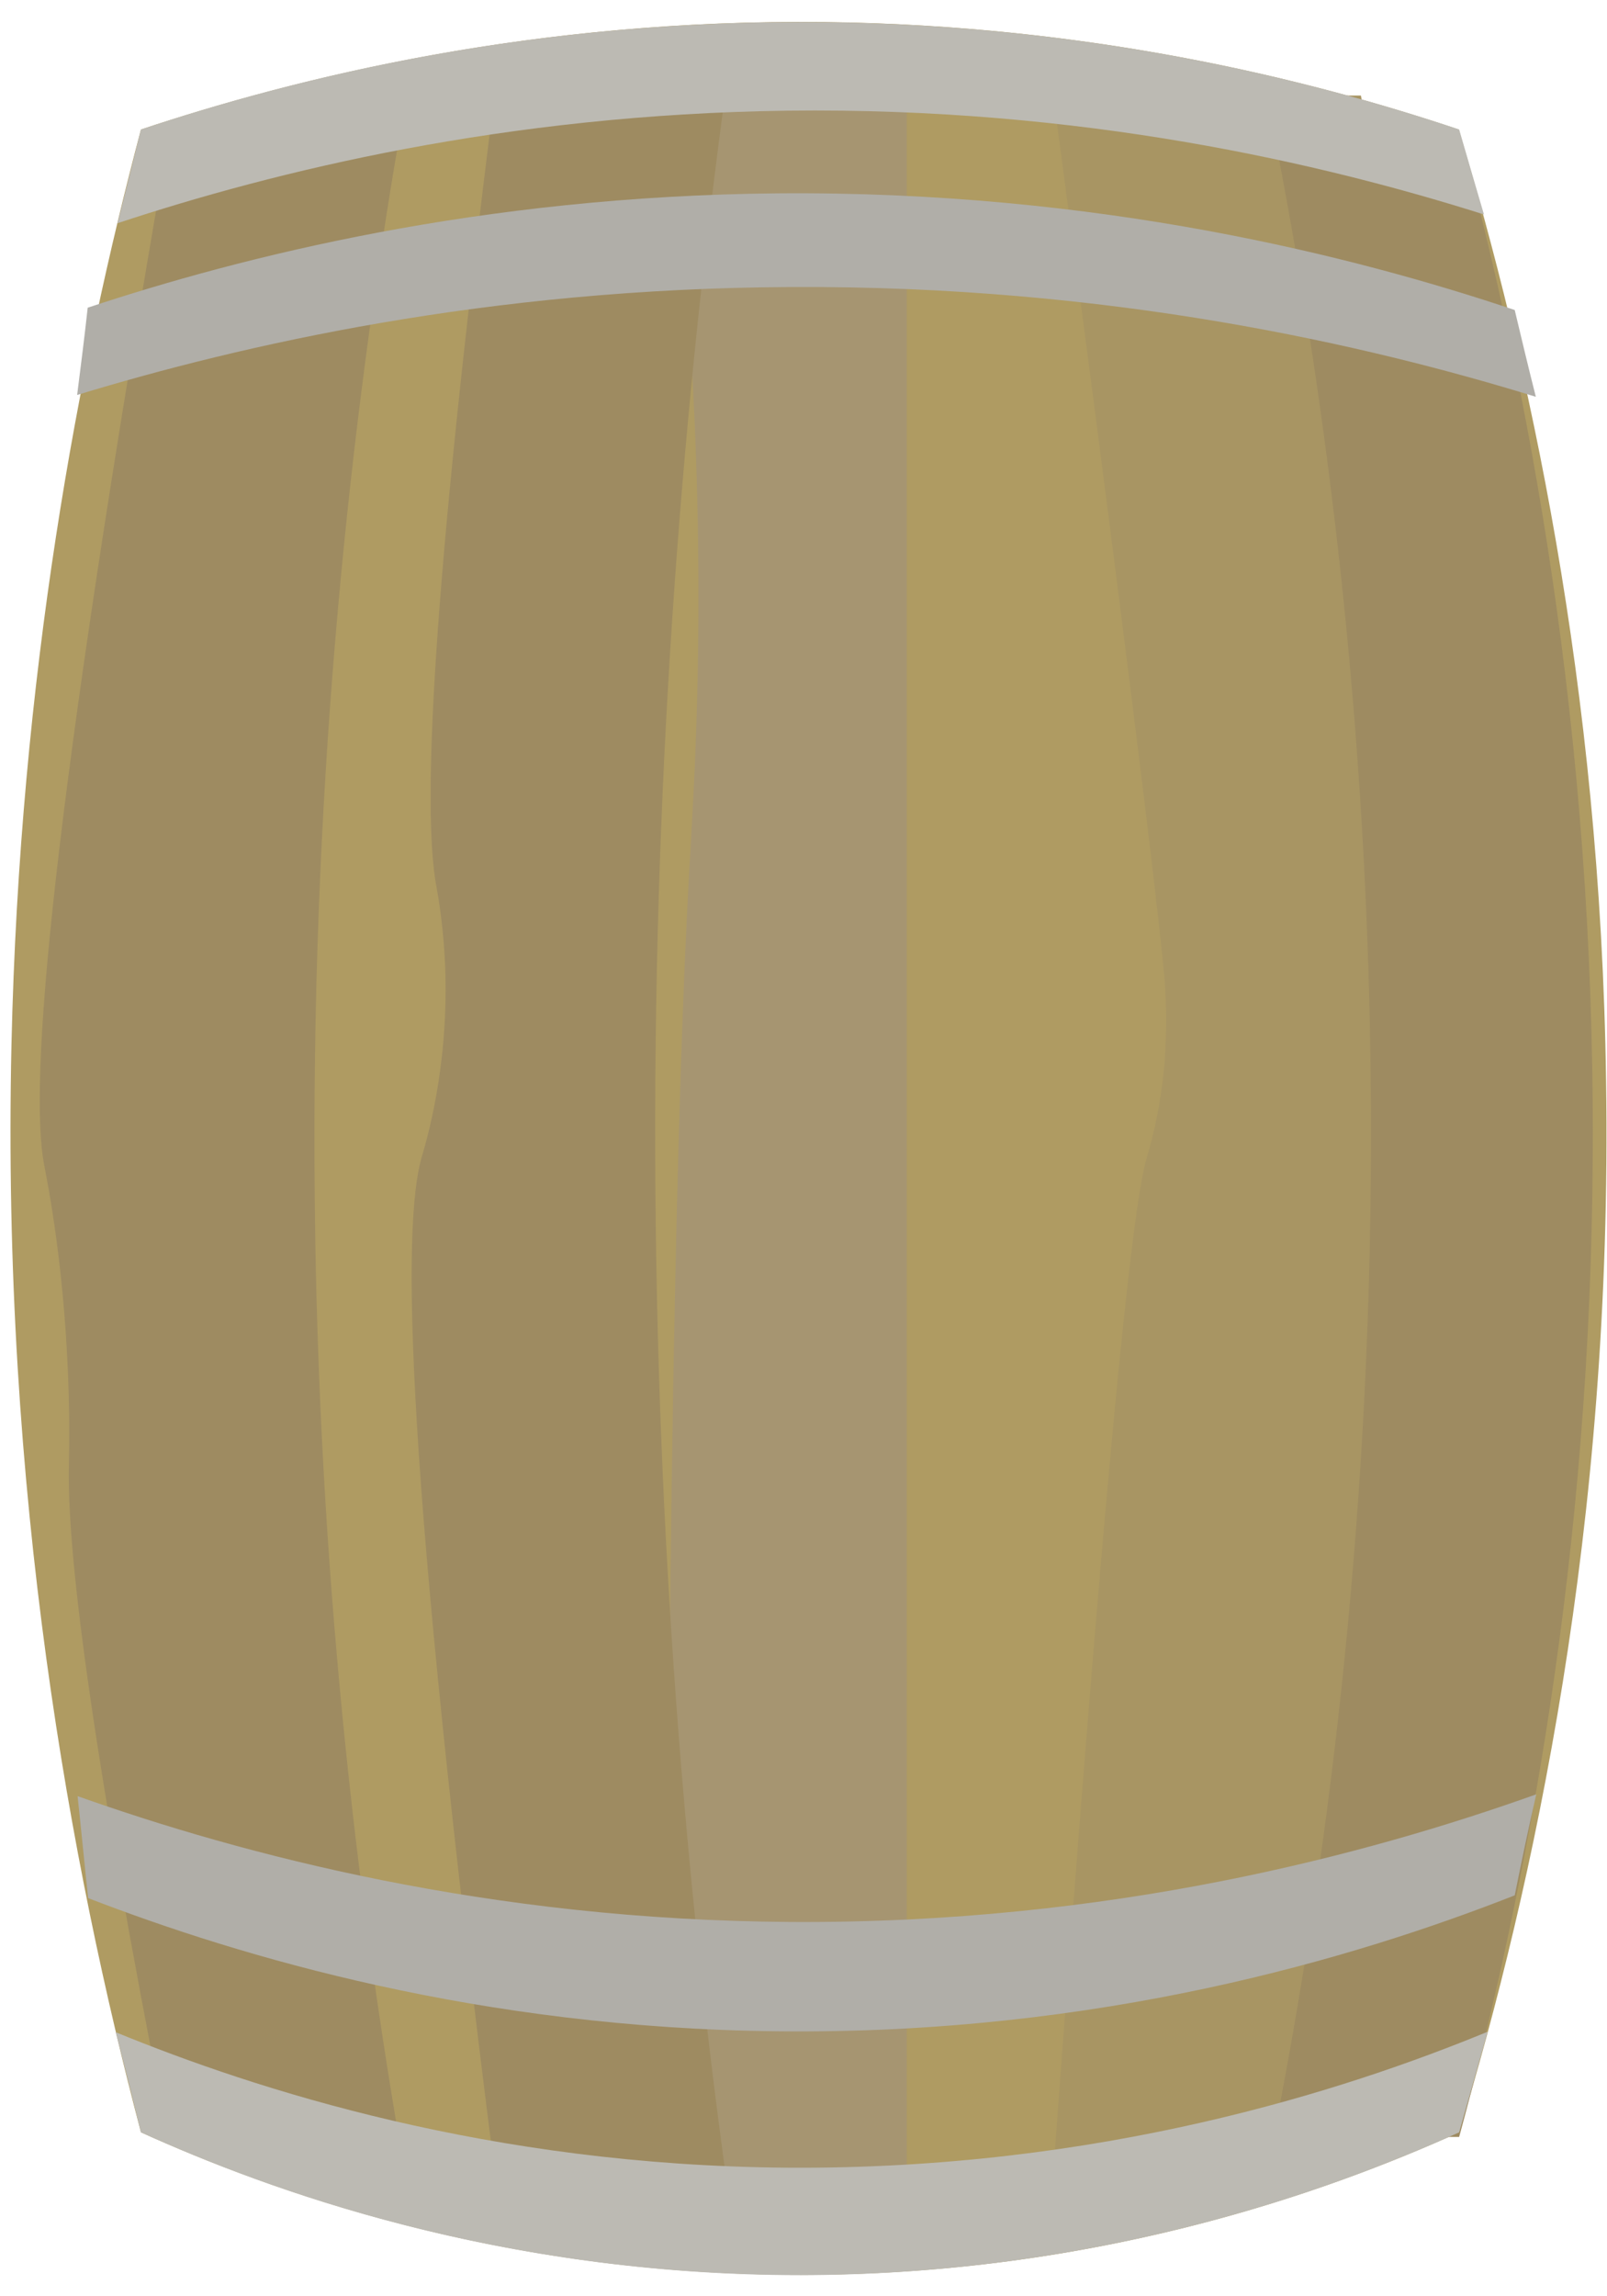 <?xml version="1.0" encoding="utf-8"?>
<!-- Generator: Adobe Illustrator 26.0.0, SVG Export Plug-In . SVG Version: 6.00 Build 0)  -->
<svg version="1.1" id="Capa_1" xmlns="http://www.w3.org/2000/svg" xmlns:xlink="http://www.w3.org/1999/xlink" x="0px" y="0px"
	 viewBox="0 0 35 50" style="enable-background:new 0 0 35 50;" xml:space="preserve">
<style type="text/css">
	.st0{fill:#AF9B62;}
	.st1{fill:#A89563;}
	.st2{fill:#9E8B61;}
	.st3{fill:#A69571;}
	.st4{fill:#BCBAB3;}
	.st5{fill:#B0AEA8;}
</style>
<path class="st0" d="M31.78,46.43c-2.88,1.3-8.1,3.2-14.83,3.1c-6.22-0.08-11.07-1.83-13.88-3.1c-1.52-5.75-3.04-13.9-2.82-23.69
	c0.18-8.02,1.46-14.8,2.82-19.92c3.43-1.14,8.57-2.41,14.89-2.34c5.79,0.07,10.54,1.24,13.81,2.34c1.5,4.98,3.09,12.09,3.21,20.72
	C35.13,33.23,33.38,41.14,31.78,46.43z"/>
<path class="st1" d="M29.64,47.31h-6.7c1.11-15.2,1.71-20.99,2.03-22.08c0.04-0.14,0.31-0.99,0.4-2.17c0,0,0.06-0.81,0-1.66
	c-0.11-1.43-1.05-9-2.43-19.32c2.23,0,4.46,0,6.7,0c1.2,6.31,2.16,14.14,2.12,23.15C31.72,33.77,30.79,41.23,29.64,47.31z"/>
<path class="st2" d="M3.68,46.63H8.7c-1.02-5.98-1.82-13.16-1.85-21.27C6.81,16.77,7.63,9.2,8.7,2.96c-1.67,0-3.35,0-5.02,0
	C1.08,17.9,0.63,23.58,0.96,25.36c0.06,0.31,0.48,2.34,0.54,5.17c0.02,0.75,0,1.28,0,1.43C1.47,33.69,1.89,37.58,3.68,46.63z"/>
<path class="st3" d="M19.75,47.88h-5.23c0.03-17.09,0.27-25.33,0.53-29.58c0.02-0.41,0.09-1.48,0.13-2.96
	c0.15-5.6-0.26-10.15-0.66-13.21c1.74,0,3.48,0,5.23,0V47.88z"/>
<path class="st2" d="M10.77,47.25h5.02c-0.83-6.13-1.49-13.58-1.52-22.05c-0.03-8.93,0.66-16.75,1.52-23.12c-1.67,0-3.35,0-5.02,0
	C9.37,13.14,9.21,17.66,9.5,19.28c0.03,0.16,0.17,0.9,0.2,1.9c0.06,2.14-0.43,3.72-0.52,4.03C8.76,26.71,8.8,31.76,10.77,47.25z"/>
<path class="st2" d="M31.78,46.53h-4.04c1.15-5.87,2.1-13.17,2.12-21.57c0.02-8.63-0.95-16.12-2.12-22.1c1.35,0,2.69,0,4.04,0
	c1.48,5.44,2.95,13.03,2.91,22.17C34.66,33.85,33.23,41.21,31.78,46.53z"/>
<path class="st4" d="M31.78,46.43c-2.76,1.25-7.8,3.1-14.34,3.11c-6.55,0-11.6-1.85-14.37-3.11c-0.18-0.73-0.36-1.46-0.55-2.18
	c3.05,1.25,8.15,2.9,14.62,2.95c6.81,0.05,12.15-1.68,15.26-2.96C32.2,44.96,31.99,45.69,31.78,46.43z"/>
<path class="st4" d="M31.78,2.82c-3.28-1.1-8.23-2.34-14.34-2.34c-6.12,0-11.08,1.24-14.37,2.34C2.9,3.5,2.73,4.18,2.56,4.86
	C5.98,3.73,11,2.49,17.15,2.41c6.42-0.08,11.66,1.15,15.17,2.26C32.14,4.06,31.96,3.44,31.78,2.82z"/>
<path class="st5" d="M32.99,41.27c-3.46,1.36-9.05,3.04-16.06,2.96c-6.47-0.07-11.67-1.61-15.01-2.9c-0.08-0.74-0.15-1.48-0.23-2.22
	c3.58,1.27,8.94,2.7,15.54,2.74c6.95,0.04,12.56-1.47,16.23-2.78C33.29,39.8,33.14,40.53,32.99,41.27z"/>
<path class="st5" d="M32.99,6.75c-3.46-1.16-9.05-2.6-16.06-2.54C10.45,4.27,5.26,5.59,1.91,6.7C1.84,7.34,1.76,7.97,1.68,8.6
	c3.58-1.09,8.94-2.32,15.54-2.35c6.95-0.04,12.56,1.26,16.23,2.39C33.29,8.01,33.14,7.38,32.99,6.75z"/>
</svg>
